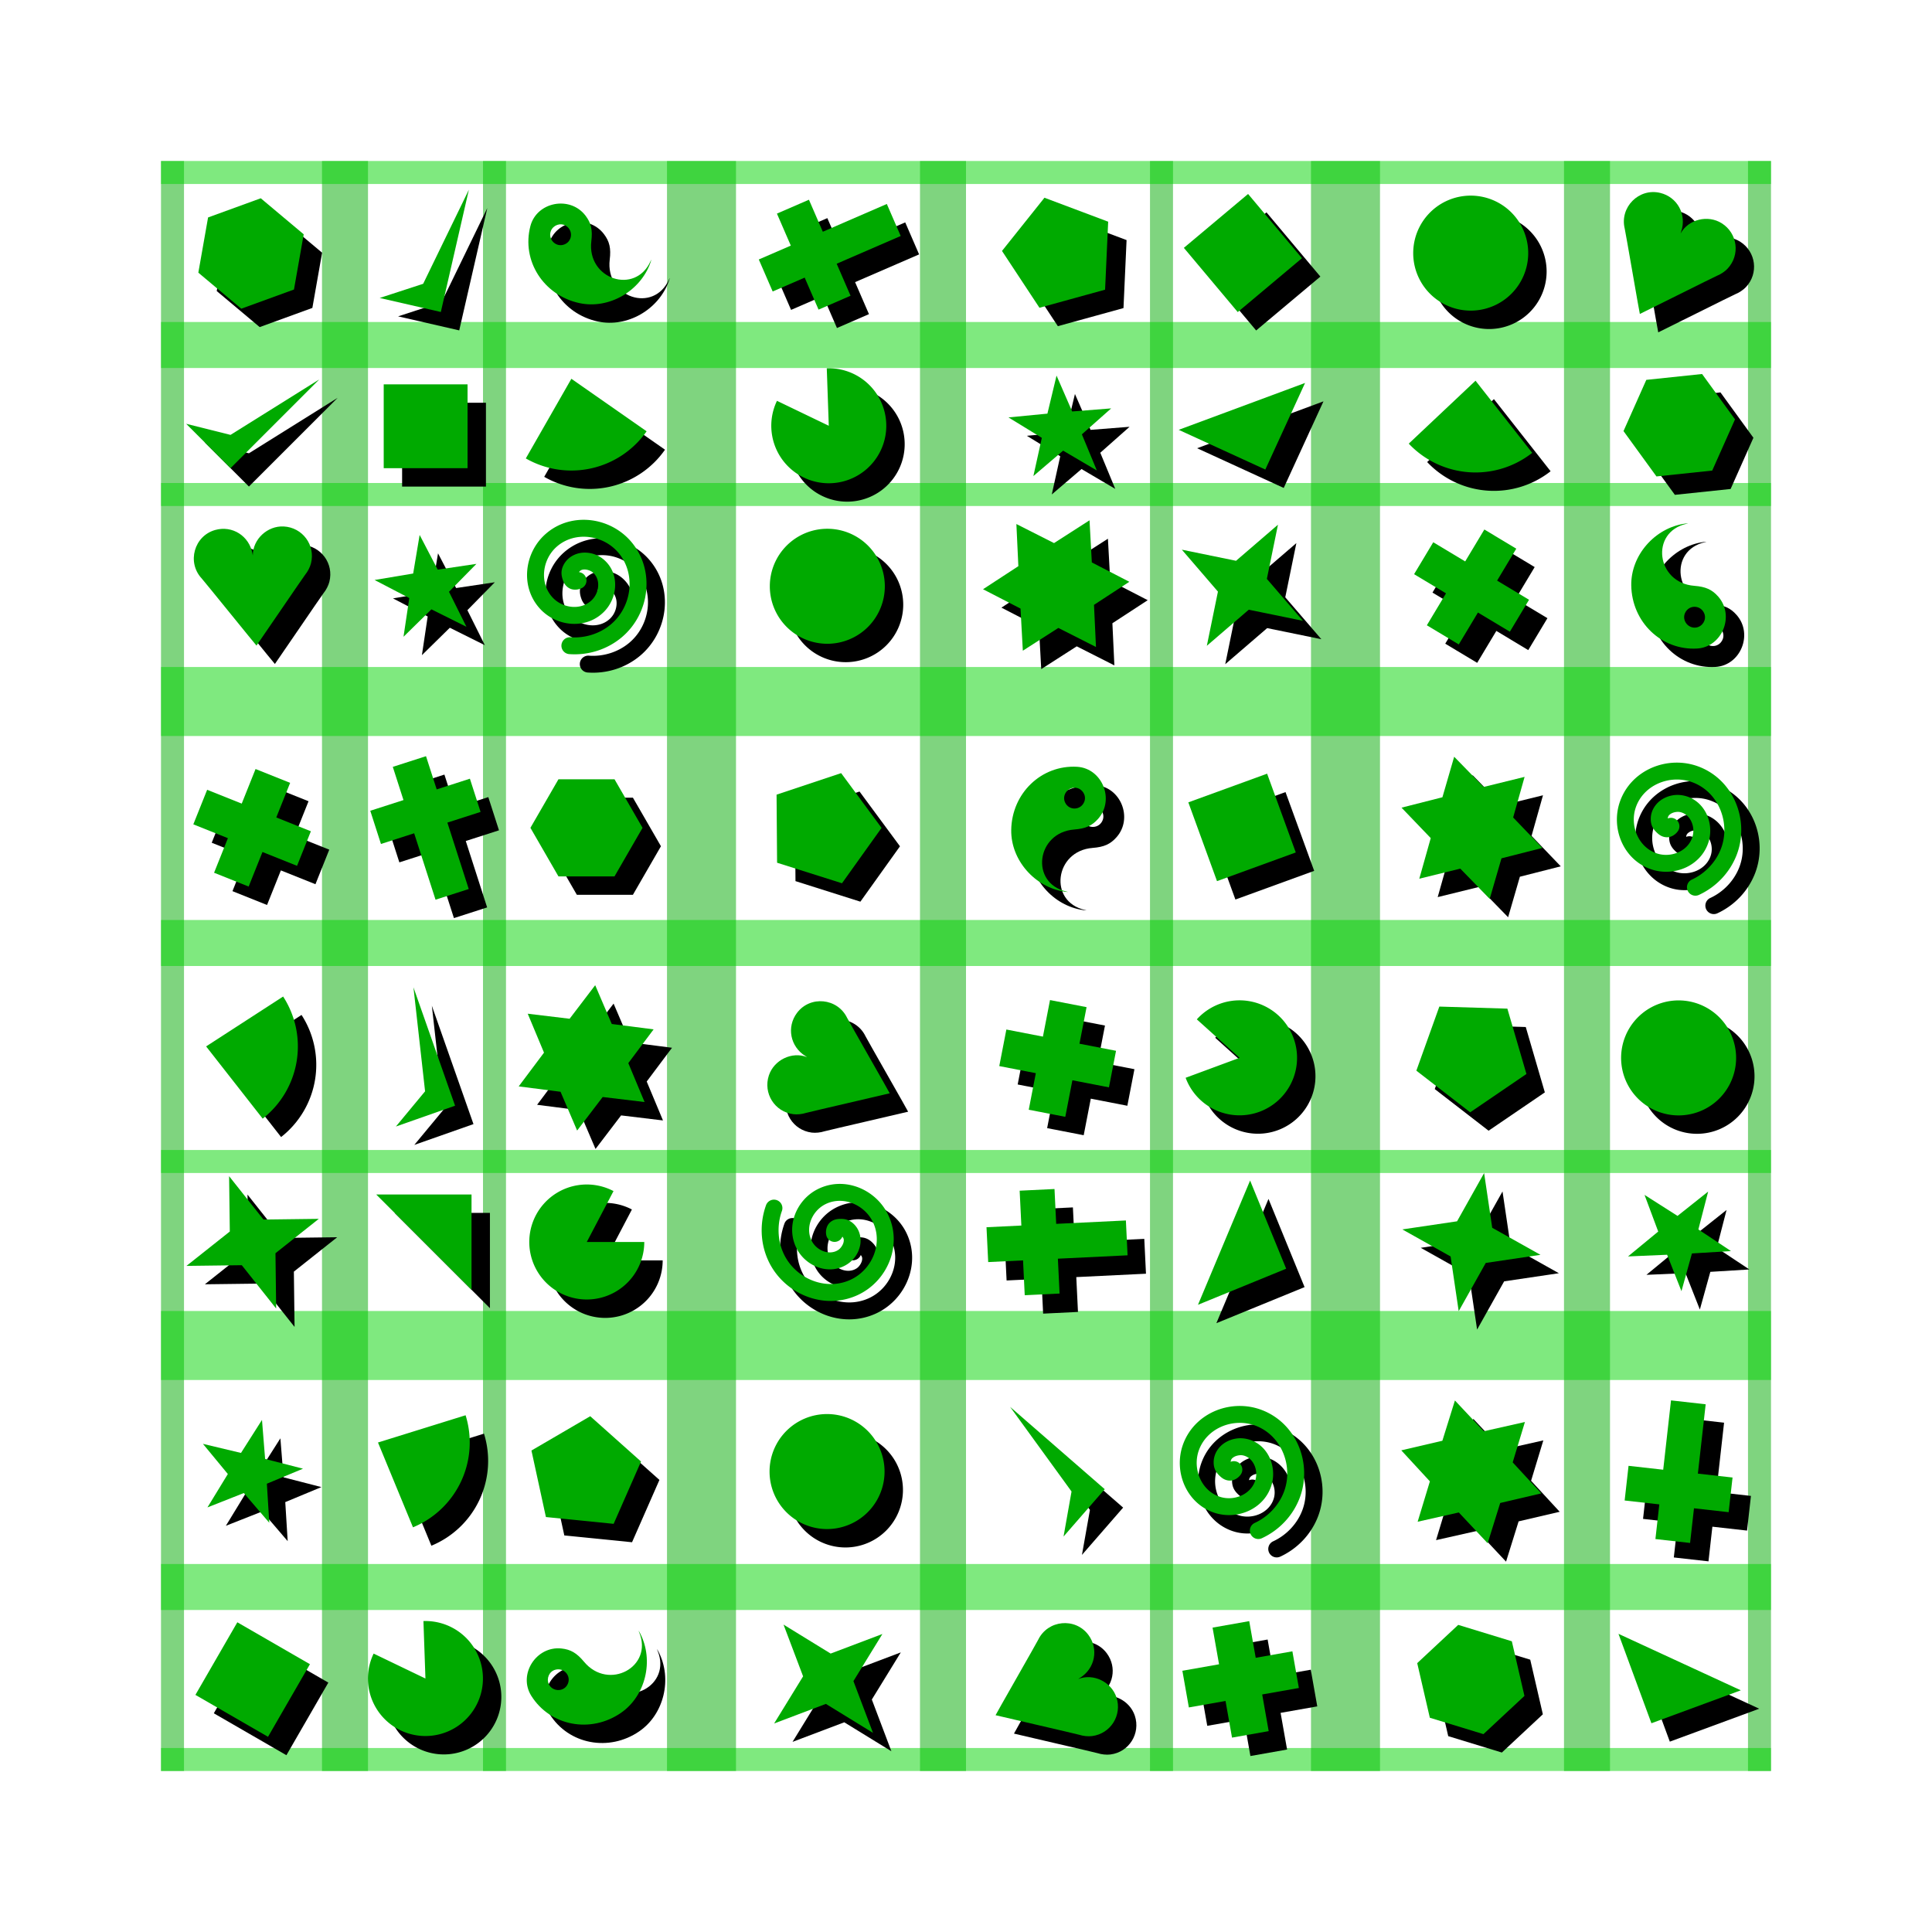 <svg:svg xmlns:svg="http://www.w3.org/2000/svg" height="840.002" version="1.1" viewBox="-70.002 -70 840.002 840.002" width="840.002">
<svg:defs>
<svg:filter height="1.024" id="a" style="color-interpolation-filters:sRGB" width="1.024" x="-.012" y="-.012">
<svg:feGaussianBlur stdDeviation="3.373" />
</svg:filter>
</svg:defs>
<svg:g transform="translate(1e3 -352.36)">
<svg:g fill="#0a0" opacity="0.501" transform="translate(-650 330)">
<svg:rect height="700" opacity="1" width="10" x="-350" y="22.362" />
<svg:rect height="700" opacity="1" width="20" x="-280" y="22.362" />
<svg:rect height="700" opacity="1" width="10" x="-210" y="22.362" />
<svg:rect height="700" opacity="1" width="30" x="-130" y="22.362" />
<svg:rect height="700" opacity="1" width="20" x="-20" y="22.362" />
<svg:rect height="700" opacity="1" width="10" x="80" y="22.362" />
<svg:rect height="700" opacity="1" width="30" x="150" y="22.362" />
<svg:rect height="700" opacity="1" width="20" x="260" y="22.362" />
<svg:rect height="700" opacity="1" width="10" x="340" y="22.362" />
</svg:g>
<svg:g fill="#00d400" opacity=".503" transform="matrix(0 1 -1 0 -277.64 702.36)">
<svg:rect height="700" opacity="1" width="10" x="-350" y="22.362" />
<svg:rect height="700" opacity="1" width="20" x="-280" y="22.362" />
<svg:rect height="700" opacity="1" width="10" x="-210" y="22.362" />
<svg:rect height="700" opacity="1" width="30" x="-130" y="22.362" />
<svg:rect height="700" opacity="1" width="20" x="-20" y="22.362" />
<svg:rect height="700" opacity="1" width="10" x="80" y="22.362" />
<svg:rect height="700" opacity="1" width="30" x="150" y="22.362" />
<svg:rect height="700" opacity="1" width="20" x="260" y="22.362" />
<svg:rect height="700" opacity="1" width="10" x="340" y="22.362" />
</svg:g>
<svg:g filter="url(#a)" transform="translate(-642 338)">
<svg:path d="m19.662 313.28c0.207-16.009 13.11-28.422 28.619-27.534 10.929 0.626 16.491 14.298 9.19 22.591-2.686 3.052-5.458 4.297-10.427 4.683-16.521 1.283-19.298 23.353-3.391 26.959 1.057 0.24 0.732 0.277-0.662 0.077-13.13-1.888-23.498-13.787-23.33-26.776zm23.392-12.073c1.741 3.792 7.063 3.507 8.439-0.452 0.881-2.534-0.81-5.363-3.499-5.853-3.526-0.642-6.428 3.063-4.939 6.305z" />
<svg:path d="m-150 697.07c-13.176 9.095-30.766 5.754-39.016-7.41-5.813-9.276 2.119-21.723 13.107-20.568 4.044 0.425 6.663 1.965 9.852 5.794 10.606 12.732 30.213 2.226 23.949-12.833-0.416-1.001-0.197-0.757 0.446 0.496 6.057 11.801 2.352 27.142-8.339 34.521zm-23.382-12.093c2.085-3.614-1.227-7.79-5.252-6.621-2.577 0.748-3.905 3.764-2.749 6.241 1.516 3.247 6.217 3.47 8.001 0.38z" />
<svg:path d="m-168.04 84.153c-15.655-3.355-25.285-18.449-21.36-33.48 2.765-10.592 17.264-13.353 23.959-4.563 2.463 3.235 3.138 6.197 2.538 11.144-1.995 16.451 19.097 23.518 25.763 8.633 0.443-0.989 0.416-0.663-0.055 0.665-4.436 12.501-18.144 20.323-30.845 17.601zm-7.231-25.311c4.061-0.96 4.829-6.234 1.218-8.363-2.312-1.363-5.418-0.261-6.428 2.278-1.324 3.33 1.737 6.905 5.21 6.084z" />
<svg:g>
<svg:path d="m-35.295 207.26a25 25 0 0 1 -25 25 25 25 0 0 1 -25 -25 25 25 0 0 1 25 -25 25 25 0 0 1 25 25z" />
<svg:path d="m-35.412 592.17a25 25 0 0 1 -25 25 25 25 0 0 1 -25 -25 25 25 0 0 1 25 -25 25 25 0 0 1 25 25z" />
<svg:path d="m334.83 412.32a25 25 0 0 1 -25 25 25 25 0 0 1 -25 -25 25 25 0 0 1 25 -25 25 25 0 0 1 25 25z" />
<svg:path d="m-135.82 399.91-11.002 14.676 7.074 16.923-18.211-2.19-11.119 14.588-7.209-16.866-18.193-2.335 11.002-14.676-7.074-16.923 18.211 2.19 11.119-14.588 7.209 16.866z" />
<svg:path d="m29.296 159.34 3.672-16.61-14.504-8.887 16.931-1.641 3.97-16.541 6.792 15.596 16.958-1.335-12.734 11.279 6.51 15.716-14.662-8.625z" />
<svg:path d="m243.01 570.62-5.319 17.554 12.436 13.483-17.862 4.171-5.459 17.511-12.543-13.383-17.894 4.028 5.319-17.554-12.436-13.483 17.862-4.171 5.459-17.511 12.543 13.383z" />
<svg:path d="m212.25 281.38 12.804 13.134 17.812-4.38-4.972 17.655 12.699 13.236-17.776 4.521-5.113 17.615-12.804-13.134-17.812 4.38 4.972-17.655-12.699-13.236 17.776-4.521z" />
<svg:path d="m-217.2 224.88-15.226-7.586-12.136 11.92 2.51-16.825-15.087-7.859 16.777-2.812 2.812-16.777 7.859 15.087 16.825-2.51-11.92 12.136z" />
<svg:path d="m332.6 496.3-16.979 1.04-4.553 16.39-6.236-15.826-16.995 0.734 13.125-10.822-5.95-15.936 14.348 9.138 13.317-10.584-4.257 16.469z" />
<svg:path d="m-335.04 689.27 18.225-31.567 31.567 18.225-18.225 31.567z" />
<svg:path d="m96.664 301.21 34.252-12.467 12.467 34.252-34.252 12.467z" />
<svg:path d="m-253.17 119.47h36.45v36.45h-36.45z" />
<svg:path d="m244.44 62.415a25 25 0 0 1 -25 25 25 25 0 0 1 -25 -25 25 25 0 0 1 25 -25 25 25 0 0 1 25 25z" />
<svg:path d="m21.904 180.2 16.364 8.286 15.437-9.906 1.006 18.315 16.297 8.416-15.358 10.028 0.86 18.322-16.364-8.286-15.437 9.906-1.006-18.315-16.297-8.416 15.358-10.028z" />
<svg:path d="m-302.92 614.43-11.065-12.92-15.822 6.247 8.869-14.516-10.83-13.117 16.546 3.949 9.129-14.354 1.357 16.956 16.472 4.246-15.707 6.531z" />
</svg:g>
<svg:path d="m289.24 206.8c0.207 16.009 13.11 28.422 28.619 27.534 10.929-0.626 16.491-14.298 9.19-22.591-2.686-3.052-5.458-4.297-10.427-4.683-16.521-1.283-19.298-23.353-3.391-26.959 1.057-0.24 0.732-0.277-0.662-0.077-13.13 1.888-23.498 13.787-23.33 26.776zm23.392 12.073c1.741-3.792 7.063-3.507 8.439 0.452 0.881 2.534-0.81 5.363-3.499 5.853-3.526 0.642-6.428-3.063-4.939-6.305z" />
<svg:path d="m94.722 60.123 27.922-23.43 23.43 27.922-27.922 23.43z" />
<svg:g fill-rule="evenodd">
<svg:path d="m-55.766 467.12c-2.998 0.124-6.019 0.879-8.891 2.363-9.321 4.817-14.098 16.732-8.6 26.398 4.198 7.38 14.184 11.179 21.889 5.969 2.648-1.791 4.505-4.498 5.25-7.625 0.745-3.127 0.111-6.982-2.633-9.656-2.022-1.971-4.092-2.401-6.611-2.217-1.26 0.092-2.802 0.459-4.078 1.805s-1.667 3.511-1.316 5.191a3.671 3.671 0 0 0 7.002 0.68c0.615 0.696 0.759 1.392 0.496 2.498-0.288 1.209-1.25 2.587-2.221 3.244-3.753 2.538-9.134 0.459-11.396-3.518-3.263-5.736-0.25-13.231 5.59-16.248 7.577-3.915 17.081 0.02 20.779 7.631 4.532 9.325-0.296 20.764-9.611 25.102-11.006 5.124-24.322-0.575-29.27-11.541-2.566-5.686-2.78-12.357-0.678-18.268a3.671 3.671 0 1 0 -6.916 -2.459c-2.733 7.684-2.477 16.257 0.902 23.746 6.58 14.583 24.165 22.112 39.059 15.178 12.9-6.006 19.543-21.744 13.117-34.967-4.064-8.364-12.869-13.677-21.863-13.307z" style="color-rendering:auto;text-decoration-color:#000000;color:#000000;isolation:auto;mix-blend-mode:normal;shape-rendering:auto;solid-color:#000000;block-progression:tb;text-decoration-line:none;text-decoration-style:solid;image-rendering:auto;white-space:normal;text-indent:0;text-transform:none" />
<svg:path d="m-168.65 178.47c-5.079 0.472-10.044 2.445-14.176 6.096-9.291 8.209-11.098 23.084-2.301 32.561 7.138 7.689 19.899 9.101 27.738 1.213 5.985-6.022 6.969-16.663-0.115-22.689-2.435-2.071-5.542-3.134-8.754-3.014-3.212 0.121-6.756 1.765-8.598 5.125-1.357 2.476-1.216 4.585-0.363 6.963 0.426 1.189 1.194 2.576 2.832 3.445 1.638 0.869 3.828 0.665 5.354-0.123a3.671 3.671 0 0 0 -1.223 -6.928c0.506-0.78 1.137-1.104 2.273-1.147 1.242-0.047 2.83 0.51 3.723 1.27 3.451 2.936 2.889 8.678-0.336 11.924-4.652 4.681-12.678 3.784-17.15-1.033-5.803-6.25-4.56-16.462 1.781-22.064 7.77-6.865 20.087-5.279 26.762 2.533 7.886 9.23 5.964 23.585-3.275 31.291-4.791 3.995-11.161 5.99-17.418 5.549a3.671 3.671 0 1 0 -0.518 7.322c8.136 0.574 16.327-1.97 22.637-7.232 12.286-10.247 14.827-29.207 4.154-41.697-5.777-6.761-14.562-10.15-23.027-9.363z" style="color-rendering:auto;text-decoration-color:#000000;color:#000000;isolation:auto;mix-blend-mode:normal;shape-rendering:auto;solid-color:#000000;block-progression:tb;text-decoration-line:none;text-decoration-style:solid;image-rendering:auto;white-space:normal;text-indent:0;text-transform:none" />
<svg:path d="m118.18 563.66c-10.319 0.316-20.176 6.455-23.869 16.844-4.153 11.682 1.469 25.571 13.756 29.602 9.969 3.271 21.817-1.675 24.855-12.373 2.32-8.167-1.974-17.953-11.09-19.795-3.133-0.633-6.366-0.057-9.117 1.603-2.752 1.661-5.057 4.815-5.041 8.646 0.012 2.824 1.155 4.6 3.053 6.268 0.949 0.834 2.292 1.675 4.146 1.643s3.674-1.271 4.627-2.699a3.671 3.671 0 0 0 -4.426 -5.469c0.065-0.927 0.46-1.518 1.434-2.106 1.064-0.642 2.722-0.922 3.871-0.689 4.441 0.897 6.731 6.19 5.481 10.592-1.803 6.348-9.258 9.453-15.504 7.404-8.104-2.659-11.964-12.195-9.129-20.168 3.473-9.769 15.017-14.346 24.641-10.744 11.37 4.256 16.641 17.749 12.289 28.965-2.256 5.816-6.864 10.645-12.553 13.289a3.671 3.671 0 1 0 3.096 6.656c7.396-3.438 13.329-9.632 16.301-17.291 5.787-14.916-1.172-32.735-16.559-38.494-3.332-1.247-6.822-1.789-10.262-1.684z" style="color-rendering:auto;text-decoration-color:#000000;color:#000000;isolation:auto;mix-blend-mode:normal;shape-rendering:auto;solid-color:#000000;block-progression:tb;text-decoration-line:none;text-decoration-style:solid;image-rendering:auto;white-space:normal;text-indent:0;text-transform:none" />
<svg:path d="m308.22 283.95c-10.319 0.316-20.174 6.455-23.867 16.844-4.153 11.682 1.469 25.571 13.756 29.602 9.969 3.271 21.817-1.675 24.855-12.373 2.32-8.167-1.974-17.953-11.09-19.795-3.133-0.633-6.366-0.057-9.117 1.603s-5.057 4.815-5.041 8.646c0.012 2.824 1.155 4.602 3.053 6.269 0.949 0.834 2.292 1.675 4.146 1.643s3.674-1.273 4.627-2.701a3.671 3.671 0 0 0 -4.428 -5.469c0.065-0.927 0.462-1.516 1.436-2.103 1.064-0.642 2.722-0.924 3.871-0.691 4.441 0.897 6.731 6.192 5.481 10.594-1.803 6.348-9.26 9.451-15.506 7.402-8.104-2.659-11.962-12.195-9.127-20.168 3.473-9.769 15.017-14.344 24.641-10.742 11.37 4.256 16.641 17.747 12.289 28.963-2.256 5.816-6.864 10.645-12.553 13.289a3.671 3.671 0 1 0 3.096 6.656c7.396-3.438 13.329-9.632 16.301-17.291 5.787-14.916-1.172-32.735-16.559-38.494-3.332-1.247-6.824-1.789-10.264-1.684z" style="color-rendering:auto;text-decoration-color:#000000;color:#000000;isolation:auto;mix-blend-mode:normal;shape-rendering:auto;solid-color:#000000;block-progression:tb;text-decoration-line:none;text-decoration-style:solid;image-rendering:auto;white-space:normal;text-indent:0;text-transform:none" />
</svg:g>
<svg:g>
<svg:g fill-rule="evenodd">
<svg:path d="m-256.42 471.71h41.429v41.429z" />
<svg:path d="m123.52 465.63l15.686 38.344-38.344 15.686z" />
<svg:path d="m147.42 118.86l-17.279 37.653-37.657-17.27z" />
<svg:path d="m336.88 687.28l-38.875 14.32-14.32-38.875z" />
</svg:g>
<svg:path d="m-308.89 286.72-6.013 15.032-15.032-6.013-6.013 15.032 15.032 6.013-6.013 15.032 15.032 6.013 6.013-15.032 15.032 6.013 6.013-15.032-15.032-6.013 6.013-15.032-15.032-6.013z" />
<svg:path d="m107.2 660.02 2.819 15.943-15.943 2.819 2.819 15.943 15.943-2.819 2.819 15.943 15.943-2.819-2.819-15.943 15.943-2.819-2.819-15.943-15.943 2.819-2.819-15.943-15.943 2.819z" />
<svg:path d="m225.37 182.58-8.334 13.881-13.881-8.334-8.334 13.881 13.881 8.334-8.334 13.881 13.881 8.334 8.334-13.881 13.881 8.334 8.334-13.881-13.881-8.334 8.334-13.881-13.881-8.334z" />
<svg:path d="m36.527 387.17-3.083 15.894-15.894-3.083-3.083 15.894 15.894 3.083-3.083 15.894 15.894 3.083 3.083-15.894 15.894 3.083 3.083-15.894-15.894-3.083 3.083-15.894-15.894-3.083z" />
<svg:path d="m-249.22 285.78 4.645 14.439-14.439 4.645 4.645 14.439 14.439-4.645 9.29 28.878 14.439-4.645-9.29-28.878 14.439-4.645-4.645-14.439-14.439 4.645-4.645-14.439-14.439 4.645z" />
<svg:path d="m9.65 501.09 15.15-0.735 0.735 15.15 15.15-0.735-0.735-15.15 30.3-1.47-0.735-15.15-30.3 1.47-0.735-15.15-15.15 0.735 0.735 15.15-15.15 0.735 0.735 15.15z" />
<svg:path d="m-84.056 79.094 13.917-6.032 6.032 13.917 13.917-6.032-6.032-13.917 27.833-12.065-6.032-13.917-27.833 12.065-6.032-13.917-13.917 6.032 6.032 13.917-13.917 6.032 6.032 13.917z" />
<svg:path d="m314.82 623.21 1.695-15.073 15.073 1.695 1.695-15.073-15.073-1.695 3.389-30.145-15.073-1.695-3.389 30.145-15.073-1.695-1.695 15.073 15.073 1.695-1.695 15.073 15.073 1.695z" />
</svg:g>
<svg:path d="m-75.087 436.79c-8.101-1.011-13.193-9.09-10.623-16.855 2.232-6.742 10.044-10.51 16.536-7.976 0.113 0.044-0.177-0.156-0.644-0.444-6.606-4.078-8.274-12.624-3.662-18.769 5.729-7.633 17.616-6.456 21.786 2.158 0.27 0.557 4.562 8.155 9.538 16.884 4.976 8.729 9.025 15.894 8.997 15.921-0.028 0.028-8.05 1.899-17.827 4.159-9.777 2.26-18.124 4.221-18.548 4.359-1.717 0.558-3.855 0.775-5.553 0.563z" />
<svg:path d="m54.782 707.18c8.101-1.011 13.193-9.09 10.623-16.855-2.232-6.742-10.044-10.51-16.536-7.976-0.113 0.044 0.177-0.156 0.644-0.444 6.606-4.078 8.274-12.624 3.662-18.769-5.729-7.633-17.616-6.456-21.786 2.158-0.27 0.557-4.562 8.155-9.538 16.884-4.976 8.729-9.025 15.894-8.997 15.921 0.028 0.028 8.05 1.899 17.827 4.159 9.777 2.26 18.124 4.221 18.548 4.359 1.717 0.558 3.855 0.775 5.553 0.563z" />
<svg:path d="m331.1 69.184c5.606-5.935 4.392-15.408-2.532-19.762-6.012-3.78-14.436-1.716-17.832 4.37-0.059 0.106 0.037-0.232 0.214-0.752 2.501-7.35-1.651-15.004-9.119-16.809-9.277-2.242-17.697 6.231-15.433 15.529 0.147 0.602 1.671 9.194 3.387 19.094 1.716 9.9 3.153 18.003 3.192 18.007 0.039 0.004 7.418-3.658 16.398-8.136 8.98-4.479 16.667-8.277 17.082-8.441 1.68-0.662 3.467-1.855 4.642-3.1z" />
<svg:path d="m-284.79 197.28c2.001-7.915-3.676-15.594-11.845-16.02-7.092-0.37-13.441 5.54-13.439 12.509 0 0.121-0.081-0.221-0.18-0.761-1.4-7.637-8.756-12.295-16.156-10.23-9.193 2.564-12.414 14.068-5.904 21.082 0.421 0.454 5.941 7.213 12.266 15.02 6.325 7.807 11.529 14.182 11.565 14.166 0.036-0.015 4.694-6.81 10.351-15.098 5.657-8.288 10.517-15.352 10.8-15.697 1.144-1.397 2.123-3.31 2.542-4.969z" />
<svg:g>
<svg:path d="m-299.93 521.29-14.948-18.841-24.048 0.302 18.841-14.948-0.302-24.048 14.948 18.841 24.048-0.302-18.841 14.948z" />
<svg:path d="m-40.437 705.78-20.49-12.592-22.495 8.508 12.592-20.49-8.508-22.495 20.49 12.592 22.495-8.508-12.592 20.49z" />
<svg:path d="m146.5 222.28-23.561-4.825-18.228 15.689 4.825-23.561-15.689-18.228 23.561 4.825 18.228-15.689-4.825 23.561z" />
<svg:path d="m249.77 497.94-23.79 3.525-11.763 20.977-3.525-23.79-20.977-11.763 23.79-3.525 11.763-20.977 3.525 23.79z" />
<svg:path d="m-53.923 336.39-28.215-8.931-0.225-29.594 28.076-9.359 17.577 23.81z" />
<svg:path d="m60.472 78.31-28.533 7.86-16.292-24.707 18.463-23.13 27.703 10.412z" />
<svg:path d="m-153.2 614.9-29.447-2.955-6.289-28.919 25.56-14.918 22.086 19.699z" />
<svg:path d="m243.67 419.31-24.457 16.665-23.407-18.111 9.991-27.858 29.582 0.894z" />
<svg:path d="m-152.82 333.4h-24.376l-12.188-21.11 12.188-21.11h24.376l12.188 21.11z" />
<svg:path d="m-292.19 78.24-22.906 8.337-18.673-15.669 4.233-24.006 22.906-8.337 18.673 15.669z" />
<svg:path d="m237.32 665.96 5.483 23.751-17.828 16.624-23.311-7.127-5.483-23.751 17.828-16.624z" />
<svg:path d="m320.03 114.97 14.328 19.721-9.915 22.269-24.243 2.548-14.328-19.721 9.915-22.269z" />
<svg:path d="m-139.88 492.36a25 25 0 0 1 -18.287 24.082 25 25 0 0 1 -28.108 -11.15 25 25 0 0 1 3.193 -30.07 25 25 0 0 1 29.823 -4.998l-11.621 22.135z" />
<svg:path d="m-235.9 657.17a25 25 0 0 1 24.706 17.436 25 25 0 0 1 -10.162 28.48 25 25 0 0 1 -30.163 -2.142 25 25 0 0 1 -6.035 -29.63l22.527 10.841z" />
<svg:path d="m-60.533 112.49a25 25 0 0 1 24.706 17.436 25 25 0 0 1 -10.162 28.48 25 25 0 0 1 -30.163 -2.142 25 25 0 0 1 -6.035 -29.63l22.527 10.841z" />
<svg:path d="m100.36 395.56a25 25 0 0 1 29.704 -5.66 25 25 0 0 1 13.428 27.094 25 25 0 0 1 -22.494 20.209 25 25 0 0 1 -25.507 -16.241l23.447-8.674z" />
<svg:path d="m-296.9 385.64a39.89 39.89 0 0 1 -8.887 53.086l-24.596-31.405z" />
<svg:path d="m-138.87 139.88a39.89 39.89 0 0 1 -52.517 11.796l19.806-34.626z" />
<svg:path d="m-217.57 567.69a39.89 39.89 0 0 1 -22.874 48.723l-15.216-36.874z" />
<svg:path d="m246.18 149.25a39.89 39.89 0 0 1 -53.676 -4.002l29.027-27.361z" />
<svg:g fill-rule="evenodd">
<svg:path d="m-339.06 136.62 19.286 19.286 38.571-38.571-38.571 24.107z" />
<svg:path d="m-254.92 81.911 26.584 6.097 12.194-53.168-19.877 40.912z" />
<svg:path d="m42.412 620.41 17.904-20.57-41.149-35.81 26.719 36.81z" />
<svg:path d="m-247.87 442.15 25.729-9.048-18.097-51.459 5.055 45.203z" />
</svg:g>
</svg:g>
</svg:g>
<svg:g fill="#0a0" transform="translate(-650 330)">
<svg:path d="m19.662 313.28c0.207-16.009 13.11-28.422 28.619-27.534 10.929 0.626 16.491 14.298 9.19 22.591-2.686 3.052-5.458 4.297-10.427 4.683-16.521 1.283-19.298 23.353-3.391 26.959 1.057 0.24 0.732 0.277-0.662 0.077-13.13-1.888-23.498-13.787-23.33-26.776zm23.392-12.073c1.741 3.792 7.063 3.507 8.439-0.452 0.881-2.534-0.81-5.363-3.499-5.853-3.526-0.642-6.428 3.063-4.939 6.305z" />
<svg:path d="m-150 697.07c-13.176 9.095-30.766 5.754-39.016-7.41-5.813-9.276 2.119-21.723 13.107-20.568 4.044 0.425 6.663 1.965 9.852 5.794 10.606 12.732 30.213 2.226 23.949-12.833-0.416-1.001-0.197-0.757 0.446 0.496 6.057 11.801 2.352 27.142-8.339 34.521zm-23.382-12.093c2.085-3.614-1.227-7.79-5.252-6.621-2.577 0.748-3.905 3.764-2.749 6.241 1.516 3.247 6.217 3.47 8.001 0.38z" />
<svg:path d="m-168.04 84.153c-15.655-3.355-25.285-18.449-21.36-33.48 2.765-10.592 17.264-13.353 23.959-4.563 2.463 3.235 3.138 6.197 2.538 11.144-1.995 16.451 19.097 23.518 25.763 8.633 0.443-0.989 0.416-0.663-0.055 0.665-4.436 12.501-18.144 20.323-30.845 17.601zm-7.231-25.311c4.061-0.96 4.829-6.234 1.218-8.363-2.312-1.363-5.418-0.261-6.428 2.278-1.324 3.33 1.737 6.905 5.21 6.084z" />
<svg:g>
<svg:path d="m-35.295 207.26a25 25 0 0 1 -25 25 25 25 0 0 1 -25 -25 25 25 0 0 1 25 -25 25 25 0 0 1 25 25z" />
<svg:path d="m-35.412 592.17a25 25 0 0 1 -25 25 25 25 0 0 1 -25 -25 25 25 0 0 1 25 -25 25 25 0 0 1 25 25z" />
<svg:path d="m334.83 412.32a25 25 0 0 1 -25 25 25 25 0 0 1 -25 -25 25 25 0 0 1 25 -25 25 25 0 0 1 25 25z" />
<svg:path d="m-135.82 399.91-11.002 14.676 7.074 16.923-18.211-2.19-11.119 14.588-7.209-16.866-18.193-2.335 11.002-14.676-7.074-16.923 18.211 2.19 11.119-14.588 7.209 16.866z" />
<svg:path d="m29.296 159.34 3.672-16.61-14.504-8.887 16.931-1.641 3.97-16.541 6.792 15.596 16.958-1.335-12.734 11.279 6.51 15.716-14.662-8.625z" />
<svg:path d="m243.01 570.62-5.319 17.554 12.436 13.483-17.862 4.171-5.459 17.511-12.543-13.383-17.894 4.028 5.319-17.554-12.436-13.483 17.862-4.171 5.459-17.511 12.543 13.383z" />
<svg:path d="m212.25 281.38 12.804 13.134 17.812-4.38-4.972 17.655 12.699 13.236-17.776 4.521-5.113 17.615-12.804-13.134-17.812 4.38 4.972-17.655-12.699-13.236 17.776-4.521z" />
<svg:path d="m-217.2 224.88-15.226-7.586-12.136 11.92 2.51-16.825-15.087-7.859 16.777-2.812 2.812-16.777 7.859 15.087 16.825-2.51-11.92 12.136z" />
<svg:path d="m332.6 496.3-16.979 1.04-4.553 16.39-6.236-15.826-16.995 0.734 13.125-10.822-5.95-15.936 14.348 9.138 13.317-10.584-4.257 16.469z" />
<svg:path d="m-335.04 689.27 18.225-31.567 31.567 18.225-18.225 31.567z" />
<svg:path d="m96.664 301.21 34.252-12.467 12.467 34.252-34.252 12.467z" />
<svg:path d="m-253.17 119.47h36.45v36.45h-36.45z" />
<svg:path d="m244.44 62.415a25 25 0 0 1 -25 25 25 25 0 0 1 -25 -25 25 25 0 0 1 25 -25 25 25 0 0 1 25 25z" />
<svg:path d="m21.904 180.2 16.364 8.286 15.437-9.906 1.006 18.315 16.297 8.416-15.358 10.028 0.86 18.322-16.364-8.286-15.437 9.906-1.006-18.315-16.297-8.416 15.358-10.028z" />
<svg:path d="m-302.92 614.43-11.065-12.92-15.822 6.247 8.869-14.516-10.83-13.117 16.546 3.949 9.129-14.354 1.357 16.956 16.472 4.246-15.707 6.531z" />
</svg:g>
<svg:path d="m289.24 206.8c0.207 16.009 13.11 28.422 28.619 27.534 10.929-0.626 16.491-14.298 9.19-22.591-2.686-3.052-5.458-4.297-10.427-4.683-16.521-1.283-19.298-23.353-3.391-26.959 1.057-0.24 0.732-0.277-0.662-0.077-13.13 1.888-23.498 13.787-23.33 26.776zm23.392 12.073c1.741-3.792 7.063-3.507 8.439 0.452 0.881 2.534-0.81 5.363-3.499 5.853-3.526 0.642-6.428-3.063-4.939-6.305z" />
<svg:path d="m94.722 60.123 27.922-23.43 23.43 27.922-27.922 23.43z" />
<svg:g fill-rule="evenodd">
<svg:path d="m-55.766 467.12c-2.998 0.124-6.019 0.879-8.891 2.363-9.321 4.817-14.098 16.732-8.6 26.398 4.198 7.38 14.184 11.179 21.889 5.969 2.648-1.791 4.505-4.498 5.25-7.625 0.745-3.127 0.111-6.982-2.633-9.656-2.022-1.971-4.092-2.401-6.611-2.217-1.26 0.092-2.802 0.459-4.078 1.805s-1.667 3.511-1.316 5.191a3.671 3.671 0 0 0 7.002 0.68c0.615 0.696 0.759 1.392 0.496 2.498-0.288 1.209-1.25 2.587-2.221 3.244-3.753 2.538-9.134 0.459-11.396-3.518-3.263-5.736-0.25-13.231 5.59-16.248 7.577-3.915 17.081 0.02 20.779 7.631 4.532 9.325-0.296 20.764-9.611 25.102-11.006 5.124-24.322-0.575-29.27-11.541-2.566-5.686-2.78-12.357-0.678-18.268a3.671 3.671 0 1 0 -6.916 -2.459c-2.733 7.684-2.477 16.257 0.902 23.746 6.58 14.583 24.165 22.112 39.059 15.178 12.9-6.006 19.543-21.744 13.117-34.967-4.064-8.364-12.869-13.677-21.863-13.307z" style="color-rendering:auto;text-decoration-color:#000000;color:#000000;isolation:auto;mix-blend-mode:normal;shape-rendering:auto;solid-color:#000000;block-progression:tb;text-decoration-line:none;text-decoration-style:solid;image-rendering:auto;white-space:normal;text-indent:0;text-transform:none" />
<svg:path d="m-168.65 178.47c-5.079 0.472-10.044 2.445-14.176 6.096-9.291 8.209-11.098 23.084-2.301 32.561 7.138 7.689 19.899 9.101 27.738 1.213 5.985-6.022 6.969-16.663-0.115-22.689-2.435-2.071-5.542-3.134-8.754-3.014-3.212 0.121-6.756 1.765-8.598 5.125-1.357 2.476-1.216 4.585-0.363 6.963 0.426 1.189 1.194 2.576 2.832 3.445 1.638 0.869 3.828 0.665 5.354-0.123a3.671 3.671 0 0 0 -1.223 -6.928c0.506-0.78 1.137-1.104 2.273-1.147 1.242-0.047 2.83 0.51 3.723 1.27 3.451 2.936 2.889 8.678-0.336 11.924-4.652 4.681-12.678 3.784-17.15-1.033-5.803-6.25-4.56-16.462 1.781-22.064 7.77-6.865 20.087-5.279 26.762 2.533 7.886 9.23 5.964 23.585-3.275 31.291-4.791 3.995-11.161 5.99-17.418 5.549a3.671 3.671 0 1 0 -0.518 7.322c8.136 0.574 16.327-1.97 22.637-7.232 12.286-10.247 14.827-29.207 4.154-41.697-5.777-6.761-14.562-10.15-23.027-9.363z" style="color-rendering:auto;text-decoration-color:#000000;color:#000000;isolation:auto;mix-blend-mode:normal;shape-rendering:auto;solid-color:#000000;block-progression:tb;text-decoration-line:none;text-decoration-style:solid;image-rendering:auto;white-space:normal;text-indent:0;text-transform:none" />
<svg:path d="m118.18 563.66c-10.319 0.316-20.176 6.455-23.869 16.844-4.153 11.682 1.469 25.571 13.756 29.602 9.969 3.271 21.817-1.675 24.855-12.373 2.32-8.167-1.974-17.953-11.09-19.795-3.133-0.633-6.366-0.057-9.117 1.603-2.752 1.661-5.057 4.815-5.041 8.646 0.012 2.824 1.155 4.6 3.053 6.268 0.949 0.834 2.292 1.675 4.146 1.643s3.674-1.271 4.627-2.699a3.671 3.671 0 0 0 -4.426 -5.469c0.065-0.927 0.46-1.518 1.434-2.106 1.064-0.642 2.722-0.922 3.871-0.689 4.441 0.897 6.731 6.19 5.481 10.592-1.803 6.348-9.258 9.453-15.504 7.404-8.104-2.659-11.964-12.195-9.129-20.168 3.473-9.769 15.017-14.346 24.641-10.744 11.37 4.256 16.641 17.749 12.289 28.965-2.256 5.816-6.864 10.645-12.553 13.289a3.671 3.671 0 1 0 3.096 6.656c7.396-3.438 13.329-9.632 16.301-17.291 5.787-14.916-1.172-32.735-16.559-38.494-3.332-1.247-6.822-1.789-10.262-1.684z" style="color-rendering:auto;text-decoration-color:#000000;color:#000000;isolation:auto;mix-blend-mode:normal;shape-rendering:auto;solid-color:#000000;block-progression:tb;text-decoration-line:none;text-decoration-style:solid;image-rendering:auto;white-space:normal;text-indent:0;text-transform:none" />
<svg:path d="m308.22 283.95c-10.319 0.316-20.174 6.455-23.867 16.844-4.153 11.682 1.469 25.571 13.756 29.602 9.969 3.271 21.817-1.675 24.855-12.373 2.32-8.167-1.974-17.953-11.09-19.795-3.133-0.633-6.366-0.057-9.117 1.603s-5.057 4.815-5.041 8.646c0.012 2.824 1.155 4.602 3.053 6.269 0.949 0.834 2.292 1.675 4.146 1.643s3.674-1.273 4.627-2.701a3.671 3.671 0 0 0 -4.428 -5.469c0.065-0.927 0.462-1.516 1.436-2.103 1.064-0.642 2.722-0.924 3.871-0.691 4.441 0.897 6.731 6.192 5.481 10.594-1.803 6.348-9.26 9.451-15.506 7.402-8.104-2.659-11.962-12.195-9.127-20.168 3.473-9.769 15.017-14.344 24.641-10.742 11.37 4.256 16.641 17.747 12.289 28.963-2.256 5.816-6.864 10.645-12.553 13.289a3.671 3.671 0 1 0 3.096 6.656c7.396-3.438 13.329-9.632 16.301-17.291 5.787-14.916-1.172-32.735-16.559-38.494-3.332-1.247-6.824-1.789-10.264-1.684z" style="color-rendering:auto;text-decoration-color:#000000;color:#000000;isolation:auto;mix-blend-mode:normal;shape-rendering:auto;solid-color:#000000;block-progression:tb;text-decoration-line:none;text-decoration-style:solid;image-rendering:auto;white-space:normal;text-indent:0;text-transform:none" />
</svg:g>
<svg:g>
<svg:g fill-rule="evenodd">
<svg:path d="m-256.42 471.71h41.429v41.429z" />
<svg:path d="m123.52 465.63l15.686 38.344-38.344 15.686z" />
<svg:path d="m147.42 118.86l-17.279 37.653-37.657-17.27z" />
<svg:path d="m336.88 687.28l-38.875 14.32-14.32-38.875z" />
</svg:g>
<svg:path d="m-308.89 286.72-6.013 15.032-15.032-6.013-6.013 15.032 15.032 6.013-6.013 15.032 15.032 6.013 6.013-15.032 15.032 6.013 6.013-15.032-15.032-6.013 6.013-15.032-15.032-6.013z" />
<svg:path d="m107.2 660.02 2.819 15.943-15.943 2.819 2.819 15.943 15.943-2.819 2.819 15.943 15.943-2.819-2.819-15.943 15.943-2.819-2.819-15.943-15.943 2.819-2.819-15.943-15.943 2.819z" />
<svg:path d="m225.37 182.58-8.334 13.881-13.881-8.334-8.334 13.881 13.881 8.334-8.334 13.881 13.881 8.334 8.334-13.881 13.881 8.334 8.334-13.881-13.881-8.334 8.334-13.881-13.881-8.334z" />
<svg:path d="m36.527 387.17-3.083 15.894-15.894-3.083-3.083 15.894 15.894 3.083-3.083 15.894 15.894 3.083 3.083-15.894 15.894 3.083 3.083-15.894-15.894-3.083 3.083-15.894-15.894-3.083z" />
<svg:path d="m-249.22 285.78 4.645 14.439-14.439 4.645 4.645 14.439 14.439-4.645 9.29 28.878 14.439-4.645-9.29-28.878 14.439-4.645-4.645-14.439-14.439 4.645-4.645-14.439-14.439 4.645z" />
<svg:path d="m9.65 501.09 15.15-0.735 0.735 15.15 15.15-0.735-0.735-15.15 30.3-1.47-0.735-15.15-30.3 1.47-0.735-15.15-15.15 0.735 0.735 15.15-15.15 0.735 0.735 15.15z" />
<svg:path d="m-84.056 79.094 13.917-6.032 6.032 13.917 13.917-6.032-6.032-13.917 27.833-12.065-6.032-13.917-27.833 12.065-6.032-13.917-13.917 6.032 6.032 13.917-13.917 6.032 6.032 13.917z" />
<svg:path d="m314.82 623.21 1.695-15.073 15.073 1.695 1.695-15.073-15.073-1.695 3.389-30.145-15.073-1.695-3.389 30.145-15.073-1.695-1.695 15.073 15.073 1.695-1.695 15.073 15.073 1.695z" />
</svg:g>
<svg:path d="m-75.087 436.79c-8.101-1.011-13.193-9.09-10.623-16.855 2.232-6.742 10.044-10.51 16.536-7.976 0.113 0.044-0.177-0.156-0.644-0.444-6.606-4.078-8.274-12.624-3.662-18.769 5.729-7.633 17.616-6.456 21.786 2.158 0.27 0.557 4.562 8.155 9.538 16.884 4.976 8.729 9.025 15.894 8.997 15.921-0.028 0.028-8.05 1.899-17.827 4.159-9.777 2.26-18.124 4.221-18.548 4.359-1.717 0.558-3.855 0.775-5.553 0.563z" />
<svg:path d="m54.782 707.18c8.101-1.011 13.193-9.09 10.623-16.855-2.232-6.742-10.044-10.51-16.536-7.976-0.113 0.044 0.177-0.156 0.644-0.444 6.606-4.078 8.274-12.624 3.662-18.769-5.729-7.633-17.616-6.456-21.786 2.158-0.27 0.557-4.562 8.155-9.538 16.884-4.976 8.729-9.025 15.894-8.997 15.921 0.028 0.028 8.05 1.899 17.827 4.159 9.777 2.26 18.124 4.221 18.548 4.359 1.717 0.558 3.855 0.775 5.553 0.563z" />
<svg:path d="m331.1 69.184c5.606-5.935 4.392-15.408-2.532-19.762-6.012-3.78-14.436-1.716-17.832 4.37-0.059 0.106 0.037-0.232 0.214-0.752 2.501-7.35-1.651-15.004-9.119-16.809-9.277-2.242-17.697 6.231-15.433 15.529 0.147 0.602 1.671 9.194 3.387 19.094 1.716 9.9 3.153 18.003 3.192 18.007 0.039 0.004 7.418-3.658 16.398-8.136 8.98-4.479 16.667-8.277 17.082-8.441 1.68-0.662 3.467-1.855 4.642-3.1z" />
<svg:path d="m-284.79 197.28c2.001-7.915-3.676-15.594-11.845-16.02-7.092-0.37-13.441 5.54-13.439 12.509 0 0.121-0.081-0.221-0.18-0.761-1.4-7.637-8.756-12.295-16.156-10.23-9.193 2.564-12.414 14.068-5.904 21.082 0.421 0.454 5.941 7.213 12.266 15.02 6.325 7.807 11.529 14.182 11.565 14.166 0.036-0.015 4.694-6.81 10.351-15.098 5.657-8.288 10.517-15.352 10.8-15.697 1.144-1.397 2.123-3.31 2.542-4.969z" />
<svg:g>
<svg:path d="m-299.93 521.29-14.948-18.841-24.048 0.302 18.841-14.948-0.302-24.048 14.948 18.841 24.048-0.302-18.841 14.948z" />
<svg:path d="m-40.437 705.78-20.49-12.592-22.495 8.508 12.592-20.49-8.508-22.495 20.49 12.592 22.495-8.508-12.592 20.49z" />
<svg:path d="m146.5 222.28-23.561-4.825-18.228 15.689 4.825-23.561-15.689-18.228 23.561 4.825 18.228-15.689-4.825 23.561z" />
<svg:path d="m249.77 497.94-23.79 3.525-11.763 20.977-3.525-23.79-20.977-11.763 23.79-3.525 11.763-20.977 3.525 23.79z" />
<svg:path d="m-53.923 336.39-28.215-8.931-0.225-29.594 28.076-9.359 17.577 23.81z" />
<svg:path d="m60.472 78.31-28.533 7.86-16.292-24.707 18.463-23.13 27.703 10.412z" />
<svg:path d="m-153.2 614.9-29.447-2.955-6.289-28.919 25.56-14.918 22.086 19.699z" />
<svg:path d="m243.67 419.31-24.457 16.665-23.407-18.111 9.991-27.858 29.582 0.894z" />
<svg:path d="m-152.82 333.4h-24.376l-12.188-21.11 12.188-21.11h24.376l12.188 21.11z" />
<svg:path d="m-292.19 78.24-22.906 8.337-18.673-15.669 4.233-24.006 22.906-8.337 18.673 15.669z" />
<svg:path d="m237.32 665.96 5.483 23.751-17.828 16.624-23.311-7.127-5.483-23.751 17.828-16.624z" />
<svg:path d="m320.03 114.97 14.328 19.721-9.915 22.269-24.243 2.548-14.328-19.721 9.915-22.269z" />
<svg:path d="m-139.88 492.36a25 25 0 0 1 -18.287 24.082 25 25 0 0 1 -28.108 -11.15 25 25 0 0 1 3.193 -30.07 25 25 0 0 1 29.823 -4.998l-11.621 22.135z" />
<svg:path d="m-235.9 657.17a25 25 0 0 1 24.706 17.436 25 25 0 0 1 -10.162 28.48 25 25 0 0 1 -30.163 -2.142 25 25 0 0 1 -6.035 -29.63l22.527 10.841z" />
<svg:path d="m-60.533 112.49a25 25 0 0 1 24.706 17.436 25 25 0 0 1 -10.162 28.48 25 25 0 0 1 -30.163 -2.142 25 25 0 0 1 -6.035 -29.63l22.527 10.841z" />
<svg:path d="m100.36 395.56a25 25 0 0 1 29.704 -5.66 25 25 0 0 1 13.428 27.094 25 25 0 0 1 -22.494 20.209 25 25 0 0 1 -25.507 -16.241l23.447-8.674z" />
<svg:path d="m-296.9 385.64a39.89 39.89 0 0 1 -8.887 53.086l-24.596-31.405z" />
<svg:path d="m-138.87 139.88a39.89 39.89 0 0 1 -52.517 11.796l19.806-34.626z" />
<svg:path d="m-217.57 567.69a39.89 39.89 0 0 1 -22.874 48.723l-15.216-36.874z" />
<svg:path d="m246.18 149.25a39.89 39.89 0 0 1 -53.676 -4.002l29.027-27.361z" />
<svg:g fill-rule="evenodd">
<svg:path d="m-339.06 136.62 19.286 19.286 38.571-38.571-38.571 24.107z" />
<svg:path d="m-254.92 81.911 26.584 6.097 12.194-53.168-19.877 40.912z" />
<svg:path d="m42.412 620.41 17.904-20.57-41.149-35.81 26.719 36.81z" />
<svg:path d="m-247.87 442.15 25.729-9.048-18.097-51.459 5.055 45.203z" />
</svg:g>
</svg:g>
</svg:g>
</svg:g>
</svg:svg>